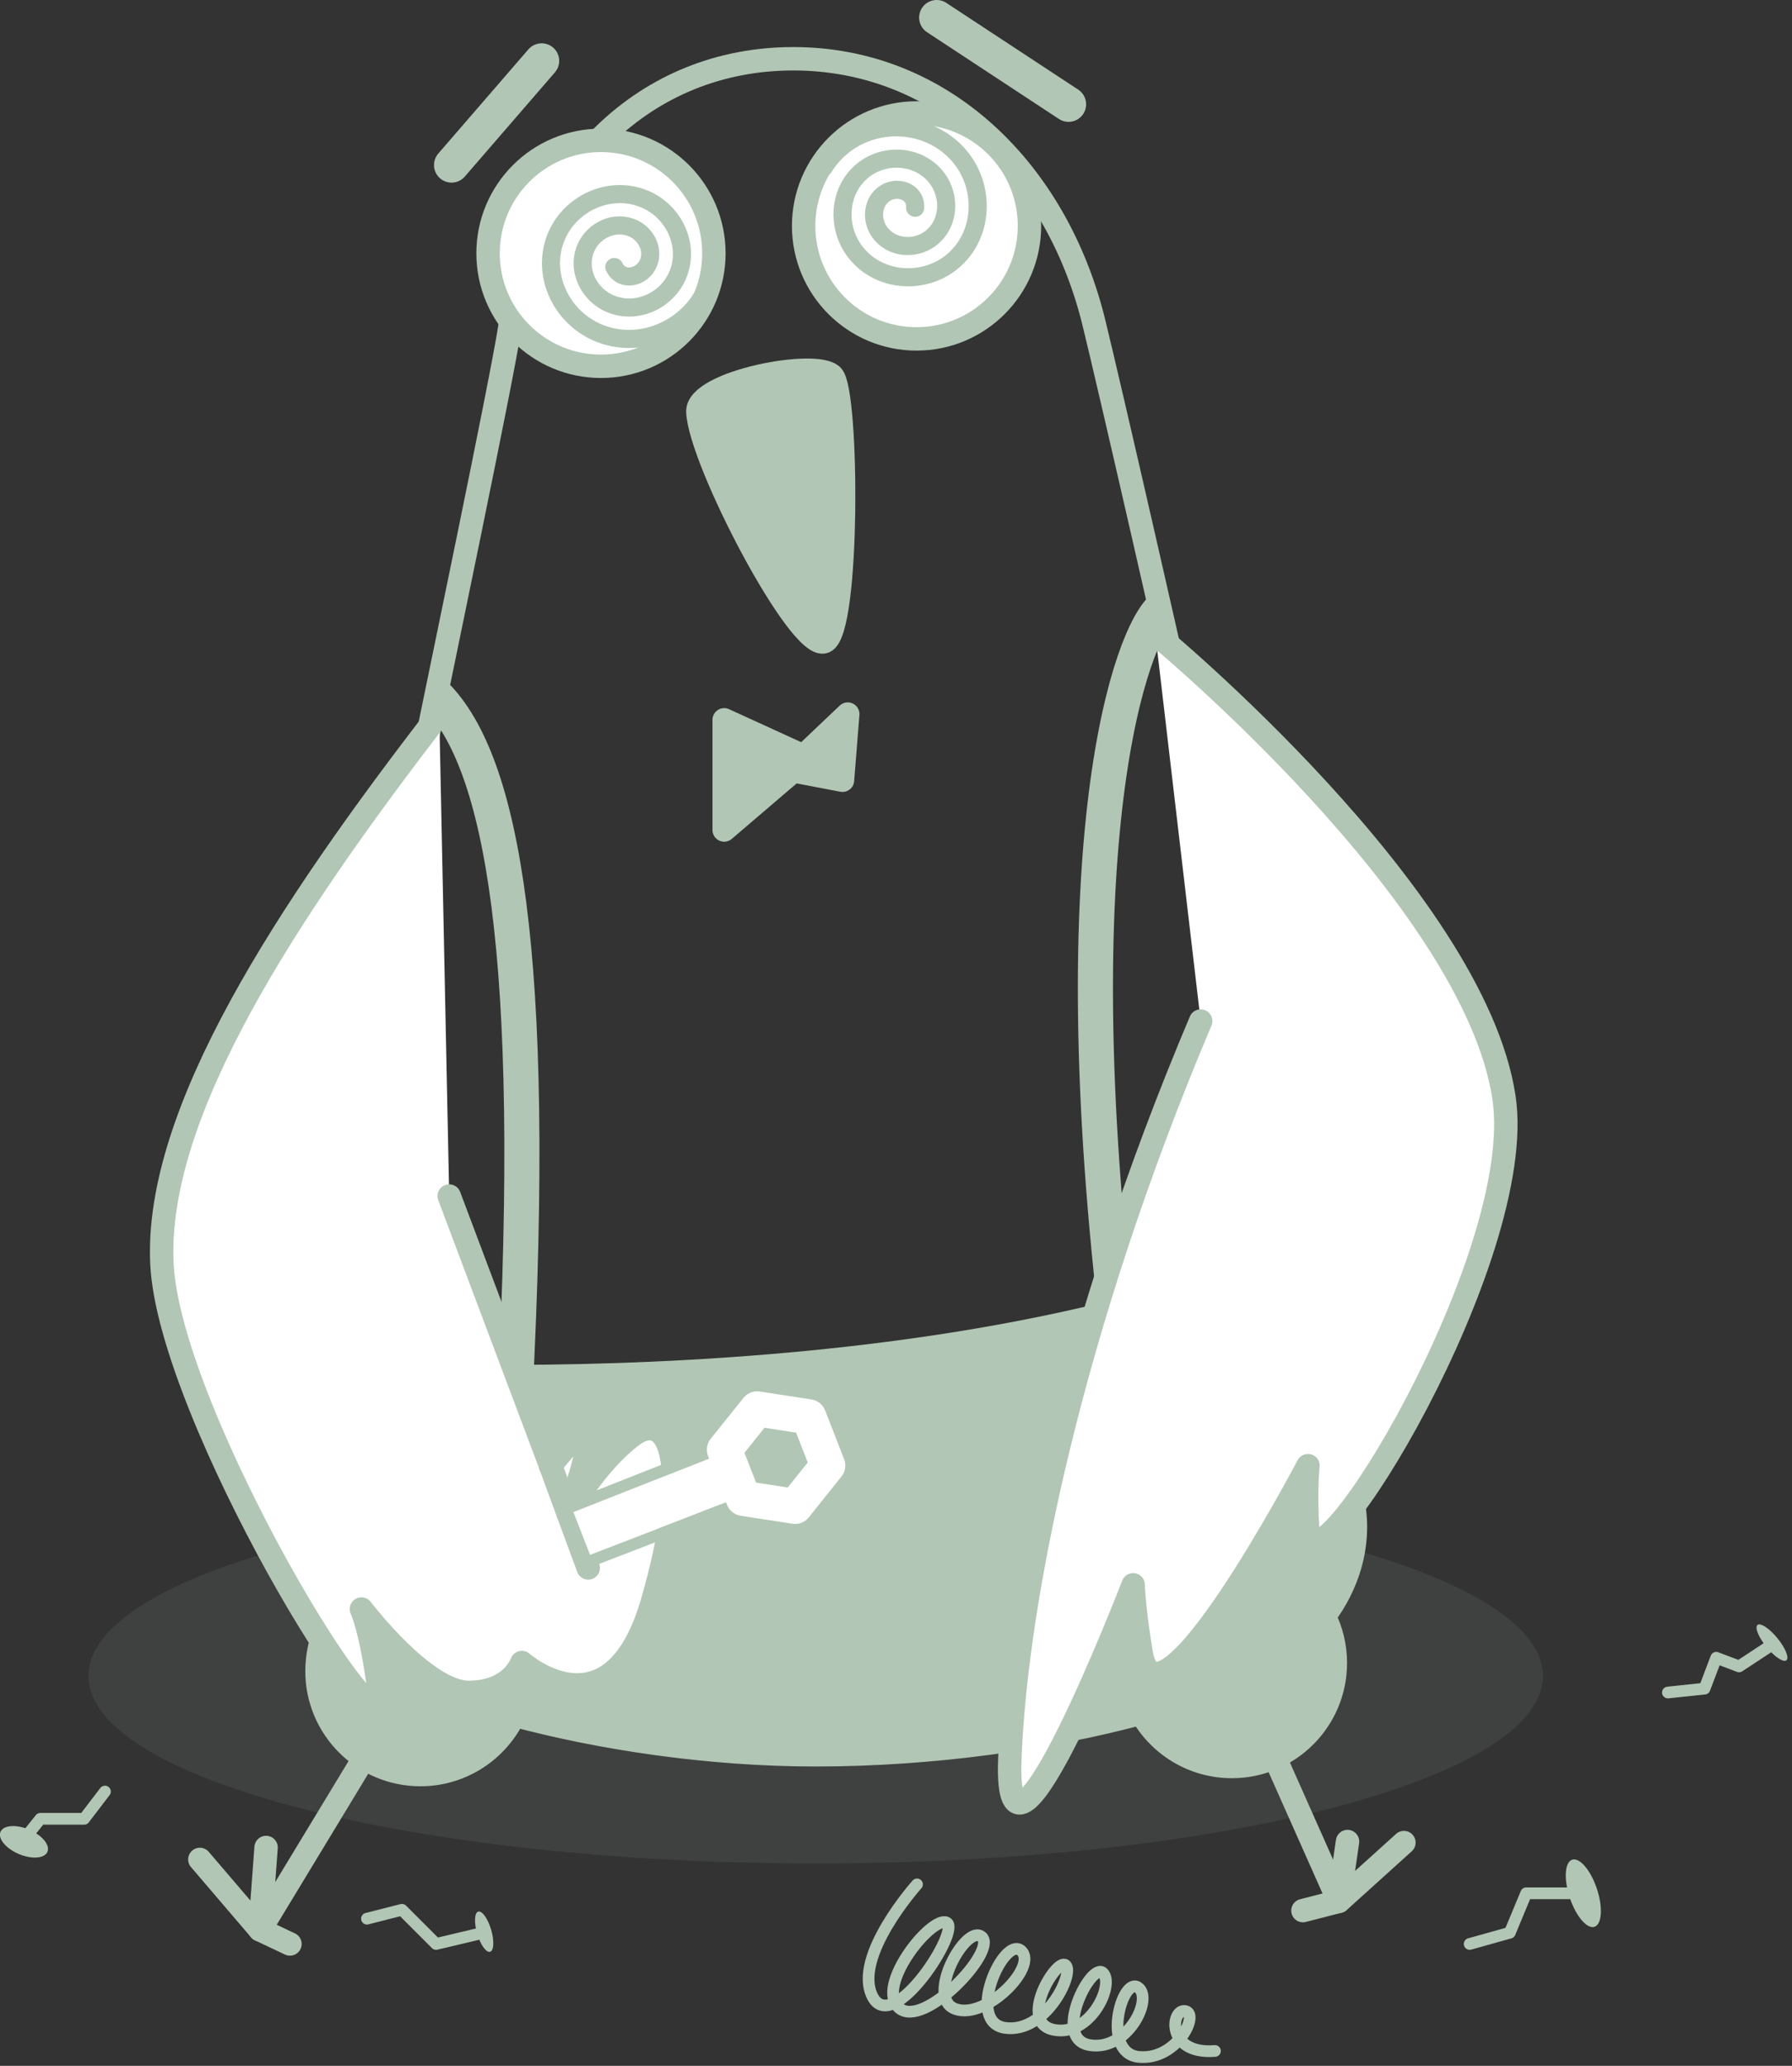 <svg width="302" height="348" viewBox="0 0 302 348" fill="none" xmlns="http://www.w3.org/2000/svg">
    <rect x="0" y="0" width="302" height="348" fill="#333333" stroke="none"/>
    <g clip-path="url(#clip0_935_29190)">
        <path opacity="0.1" d="M137.466 313.901C205.153 313.901 260.025 299.757 260.025 282.309C260.025 264.862 205.153 250.718 137.466 250.718C69.779 250.718 14.907 264.862 14.907 282.309C14.907 299.757 69.779 313.901 137.466 313.901Z" fill="#B1C6B4" />
        <path d="M50.975 228.829C50.975 228.829 152.473 237.013 219.067 208.616C219.067 208.616 236.203 259.769 223.169 272.272C223.169 272.272 228.315 289.665 215.064 295.876C201.812 302.068 192.327 288.58 192.327 288.58C192.327 288.58 136.184 302.699 86.629 288.915C86.629 288.915 80.16 302.226 63.911 297.493C47.662 292.761 55.195 273.81 55.195 273.81C55.195 273.81 41.135 263.911 50.975 228.829Z" fill="#B1C6B4" />
        <path d="M228.138 253.656C223.346 224.136 189.744 76.375 184.34 54.309C178.05 28.673 158.744 9.899 133.7 9.899C108.656 9.899 90.139 28.515 85.939 55.038C82.823 74.778 49.772 227.547 46.795 253.656C45.947 261.071 49.457 268.17 55.195 273.81C54.052 276.137 53.421 278.74 53.421 281.501C53.421 291.124 61.23 298.933 70.853 298.933C77.834 298.933 83.848 294.831 86.648 288.915C101.162 292.8 119.364 295.6 137.466 295.6C157.305 295.6 176.808 292.761 192.347 288.58C195.324 293.944 201.043 297.572 207.61 297.572C217.233 297.572 225.042 289.763 225.042 280.14C225.042 277.32 224.372 274.638 223.169 272.272C227.014 267.145 229.262 260.617 228.138 253.656Z" stroke="#B1C6B4" stroke-width="3.944" stroke-miterlimit="10" stroke-linecap="round" stroke-linejoin="round" />
        <path d="M73.494 117.175C84.616 128.475 90.67 160.5 86.766 235.455" stroke="#B1C6B4" stroke-width="5.916" stroke-miterlimit="10" />
        <path d="M195.561 102.72C189.705 108.893 177.853 146.163 189.626 233.975" stroke="#B1C6B4" stroke-width="5.916" stroke-miterlimit="10" />
        <path d="M74.027 120.291C48.352 153.519 26.048 187.417 27.291 212.915C28.533 238.393 65.784 299.465 63.95 285.247C62.55 274.362 60.913 271.049 60.913 271.049C60.913 271.049 71.582 285.09 78.996 285.09C86.233 285.09 87.949 280.061 87.949 280.061C87.949 280.061 103.113 293.431 109.956 269.807C116.799 246.182 112.756 237.17 106.545 241.844C100.333 246.498 95.719 254.879 95.719 254.879C95.719 254.879 100.294 242.317 98.736 241.607C97.178 240.897 92.8 246.912 92.8 246.912L75.703 201.478" fill="white" />
        <path d="M74.027 120.291C48.352 153.519 26.048 187.417 27.291 212.915C28.533 238.393 65.784 299.465 63.95 285.247C62.55 274.362 60.913 271.049 60.913 271.049C60.913 271.049 71.582 285.09 78.996 285.09C86.233 285.09 87.949 280.061 87.949 280.061C87.949 280.061 103.113 293.431 109.956 269.807C116.799 246.182 112.756 237.17 106.545 241.844C100.333 246.498 95.719 254.879 95.719 254.879C95.719 254.879 100.294 242.317 98.736 241.607C97.178 240.897 92.8 246.912 92.8 246.912L75.703 201.478" stroke="#B1C6B4" stroke-width="3.944" stroke-miterlimit="10" stroke-linecap="round" stroke-linejoin="round" />
        <path d="M92.781 246.893L99.131 264.128" stroke="#B1C6B4" stroke-width="3.944" stroke-miterlimit="10" stroke-linecap="round" stroke-linejoin="round" />
        <path d="M194.693 106.724C194.693 106.724 248.331 150.916 253.458 184.854C257.52 211.693 221.176 271.03 220.388 257.936C219.954 250.876 220.427 246.893 220.427 246.893C220.427 246.893 195.087 295.108 192.307 278.405C191.045 270.793 190.966 266.967 190.966 266.967C190.966 266.967 169.195 323.366 170.181 296.409C171.167 269.452 180.573 223.446 202.344 171.997" fill="white" />
        <path d="M194.693 106.724C194.693 106.724 248.331 150.916 253.458 184.854C257.52 211.693 221.176 271.03 220.388 257.936C219.954 250.876 220.427 246.893 220.427 246.893C220.427 246.893 195.087 295.108 192.307 278.405C191.045 270.793 190.966 266.967 190.966 266.967C190.966 266.967 169.195 323.366 170.181 296.409C171.167 269.452 180.573 223.446 202.344 171.997" stroke="#B1C6B4" stroke-width="3.944" stroke-miterlimit="10" stroke-linecap="round" stroke-linejoin="round" />
        <path d="M139.498 246.873L136.303 238.669L127.607 237.328L122.085 244.21L125.28 252.414L133.996 253.755L139.498 246.873Z" stroke="white" stroke-width="5.916" stroke-miterlimit="10" stroke-linecap="round" stroke-linejoin="round" />
        <path d="M123.682 248.312L98.026 258.29" stroke="white" stroke-width="7.888" stroke-miterlimit="10" stroke-linejoin="round" />
        <path d="M212.184 290.059L225.633 320.289L219.579 321.847" stroke="#B1C6B4" stroke-width="3.944" stroke-miterlimit="10" stroke-linecap="round" stroke-linejoin="round" />
        <path d="M236.598 310.39L225.634 320.29L227.093 310.213" stroke="#B1C6B4" stroke-width="3.944" stroke-miterlimit="10" stroke-linecap="round" stroke-linejoin="round" />
        <path d="M64.956 290.177L58.902 300.195L43.816 325.081L48.865 327.467" stroke="#B1C6B4" stroke-width="3.944" stroke-miterlimit="10" stroke-linecap="round" stroke-linejoin="round" />
        <path d="M44.842 311.218L43.817 325.081L33.681 313.229" stroke="#B1C6B4" stroke-width="3.944" stroke-miterlimit="10" stroke-linecap="round" stroke-linejoin="round" />
        <path d="M99.13 263.102L121.63 254.425" stroke="#B1C6B4" stroke-width="1.972" stroke-miterlimit="10" />
        <path d="M95.995 253.912L118.436 245.058" stroke="#B1C6B4" stroke-width="1.972" stroke-miterlimit="10" />
        <path d="M122.045 121.257L135.415 127.37L142.869 120.291L141.982 131.433L133.699 129.855L122.045 139.814V121.257Z" fill="#B1C6B4" stroke="#B1C6B4" stroke-width="3.944" stroke-miterlimit="10" stroke-linecap="round" stroke-linejoin="round" />
        <path d="M117.608 69.374C117.371 64.365 137.623 60.5 140.266 63.32C142.908 66.16 143.105 106.388 138.944 108.084C134.803 109.8 117.982 77.696 117.608 69.374Z" fill="#B1C6B4" stroke="#B1C6B4" stroke-width="3.944" stroke-miterlimit="10" stroke-linecap="round" stroke-linejoin="round" />
        <path d="M101.281 61.703C111.79 61.703 120.31 53.183 120.31 42.674C120.31 32.164 111.79 23.644 101.281 23.644C90.771 23.644 82.251 32.164 82.251 42.674C82.251 53.183 90.771 61.703 101.281 61.703Z" fill="white" stroke="#B1C6B4" stroke-width="3.944" stroke-miterlimit="10" stroke-linecap="round" stroke-linejoin="round" />
        <path d="M154.464 57.089C164.974 57.089 173.494 48.569 173.494 38.059C173.494 27.549 164.974 19.029 154.464 19.029C143.954 19.029 135.435 27.549 135.435 38.059C135.435 48.569 143.954 57.089 154.464 57.089Z" fill="white" stroke="#B1C6B4" stroke-width="3.944" stroke-miterlimit="10" stroke-linecap="round" stroke-linejoin="round" />
        <path d="M76.098 27.805L91.282 10.254" stroke="#B1C6B4" stroke-width="5.916" stroke-miterlimit="10" stroke-linecap="round" stroke-linejoin="round" />
        <path d="M157.856 2.958L180.081 17.57" stroke="#B1C6B4" stroke-width="5.916" stroke-miterlimit="10" stroke-linecap="round" stroke-linejoin="round" />
        <path d="M103.529 44.981C103.746 45.435 104.062 45.829 104.456 46.105C106.073 47.19 108.222 46.283 109.09 44.705C110.372 42.398 109.051 39.578 106.763 38.493C103.707 37.054 100.098 38.73 98.777 41.668C97.1 45.376 99.21 49.675 102.918 51.193C107.394 53.027 112.502 50.562 114.257 46.224C116.327 41.136 113.409 35.338 108.321 33.406C102.445 31.158 95.819 34.451 93.63 40.15C91.145 46.638 94.892 53.914 101.38 56.281C108.656 58.943 116.801 54.841 119.423 47.762C119.936 46.381 120.232 44.942 120.311 43.482" stroke="#B1C6B4" stroke-width="3.049" stroke-linecap="round" stroke-linejoin="round" />
        <path d="M154.228 35.003C154.267 34.51 154.169 34.017 153.972 33.563C153.084 31.828 150.757 31.571 149.239 32.518C146.991 33.898 146.754 37.014 148.233 39.085C150.185 41.845 154.169 42.141 156.752 40.209C160.026 37.783 160.282 33.011 157.797 29.875C154.8 26.089 149.121 25.754 145.472 28.672C141.173 32.104 140.897 38.572 144.388 42.752C148.411 47.584 155.806 47.959 160.499 44.054C165.843 39.617 166.119 31.433 161.623 26.208C156.555 20.331 147.464 19.917 141.726 24.827C140.602 25.774 139.635 26.898 138.866 28.14" stroke="#B1C6B4" stroke-width="3.049" stroke-linecap="round" stroke-linejoin="round" />
        <path d="M154.543 317.431C154.543 317.431 143.599 329.618 147.05 336.342C150.501 343.066 162.096 324.885 159.493 323.84C156.89 322.794 147.405 334.626 151.526 338.255C155.648 341.883 168.091 328.651 165.468 326.285C162.846 323.918 155.806 336.598 161.031 338.432C166.257 340.266 175.013 331.136 172.074 328.592C169.116 326.048 162.589 340.68 169.412 341.607C176.235 342.534 181.047 332.497 179.607 331.057C178.168 329.618 171.384 340.641 177.556 341.923C183.729 343.185 187.85 334.37 185.898 332.359C183.946 330.347 177.182 343.421 183.63 344.506C190.079 345.591 194.476 336.519 191.755 334.764C189.033 333.009 185.563 345.906 191.952 346.498C198.361 347.089 202.206 339.201 199.741 338.767C197.276 338.353 196.468 346.162 204.75 345.492" stroke="#B1C6B4" stroke-width="1.972" stroke-miterlimit="10" stroke-linecap="round" stroke-linejoin="round" />
        <path d="M281.086 285.11L287.258 284.459L289.23 279.253L293.076 280.712L298.144 277.379" stroke="#B1C6B4" stroke-width="1.972" stroke-miterlimit="10" stroke-linecap="round" stroke-linejoin="round" />
        <path d="M301.059 279.68C301.565 279.266 300.884 277.598 299.538 275.955C298.193 274.312 296.693 273.315 296.187 273.729C295.681 274.143 296.362 275.811 297.708 277.454C299.053 279.097 300.553 280.094 301.059 279.68Z" fill="#B1C6B4" />
        <path d="M247.68 327.467L254.444 325.574L257.204 318.929H266.532" stroke="#B1C6B4" stroke-width="1.972" stroke-miterlimit="10" stroke-linecap="round" stroke-linejoin="round" />
        <path d="M268.717 324.576C269.977 324.156 270.156 321.286 269.116 318.166C268.076 315.045 266.211 312.856 264.95 313.276C263.69 313.697 263.511 316.567 264.551 319.687C265.591 322.807 267.456 324.996 268.717 324.576Z" fill="#B1C6B4" />
        <path d="M17.688 301.792L14.178 306.387H6.803L4.042 309.838" stroke="#B1C6B4" stroke-width="1.972" stroke-miterlimit="10" stroke-linecap="round" stroke-linejoin="round" />
        <path d="M7.993 311.948C8.476 310.816 7.096 309.143 4.912 308.213C2.727 307.283 0.566 307.446 0.083 308.578C-0.399 309.711 0.981 311.383 3.165 312.313C5.349 313.244 7.511 313.08 7.993 311.948Z" fill="#B1C6B4" />
        <path d="M61.84 323.208L67.736 321.709L73.494 327.468L80.731 325.752" stroke="#B1C6B4" stroke-width="1.972" stroke-miterlimit="10" stroke-linecap="round" stroke-linejoin="round" />
        <path d="M82.595 328.786C83.243 328.595 83.32 326.924 82.767 325.054C82.215 323.185 81.242 321.824 80.594 322.016C79.947 322.207 79.87 323.878 80.422 325.747C80.975 327.617 81.948 328.977 82.595 328.786Z" fill="#B1C6B4" />
    </g>
    <defs>
        <clipPath id="clip0_935_29190">
            <rect width="301.24" height="347.503" fill="white" />
        </clipPath>
    </defs>
</svg>
